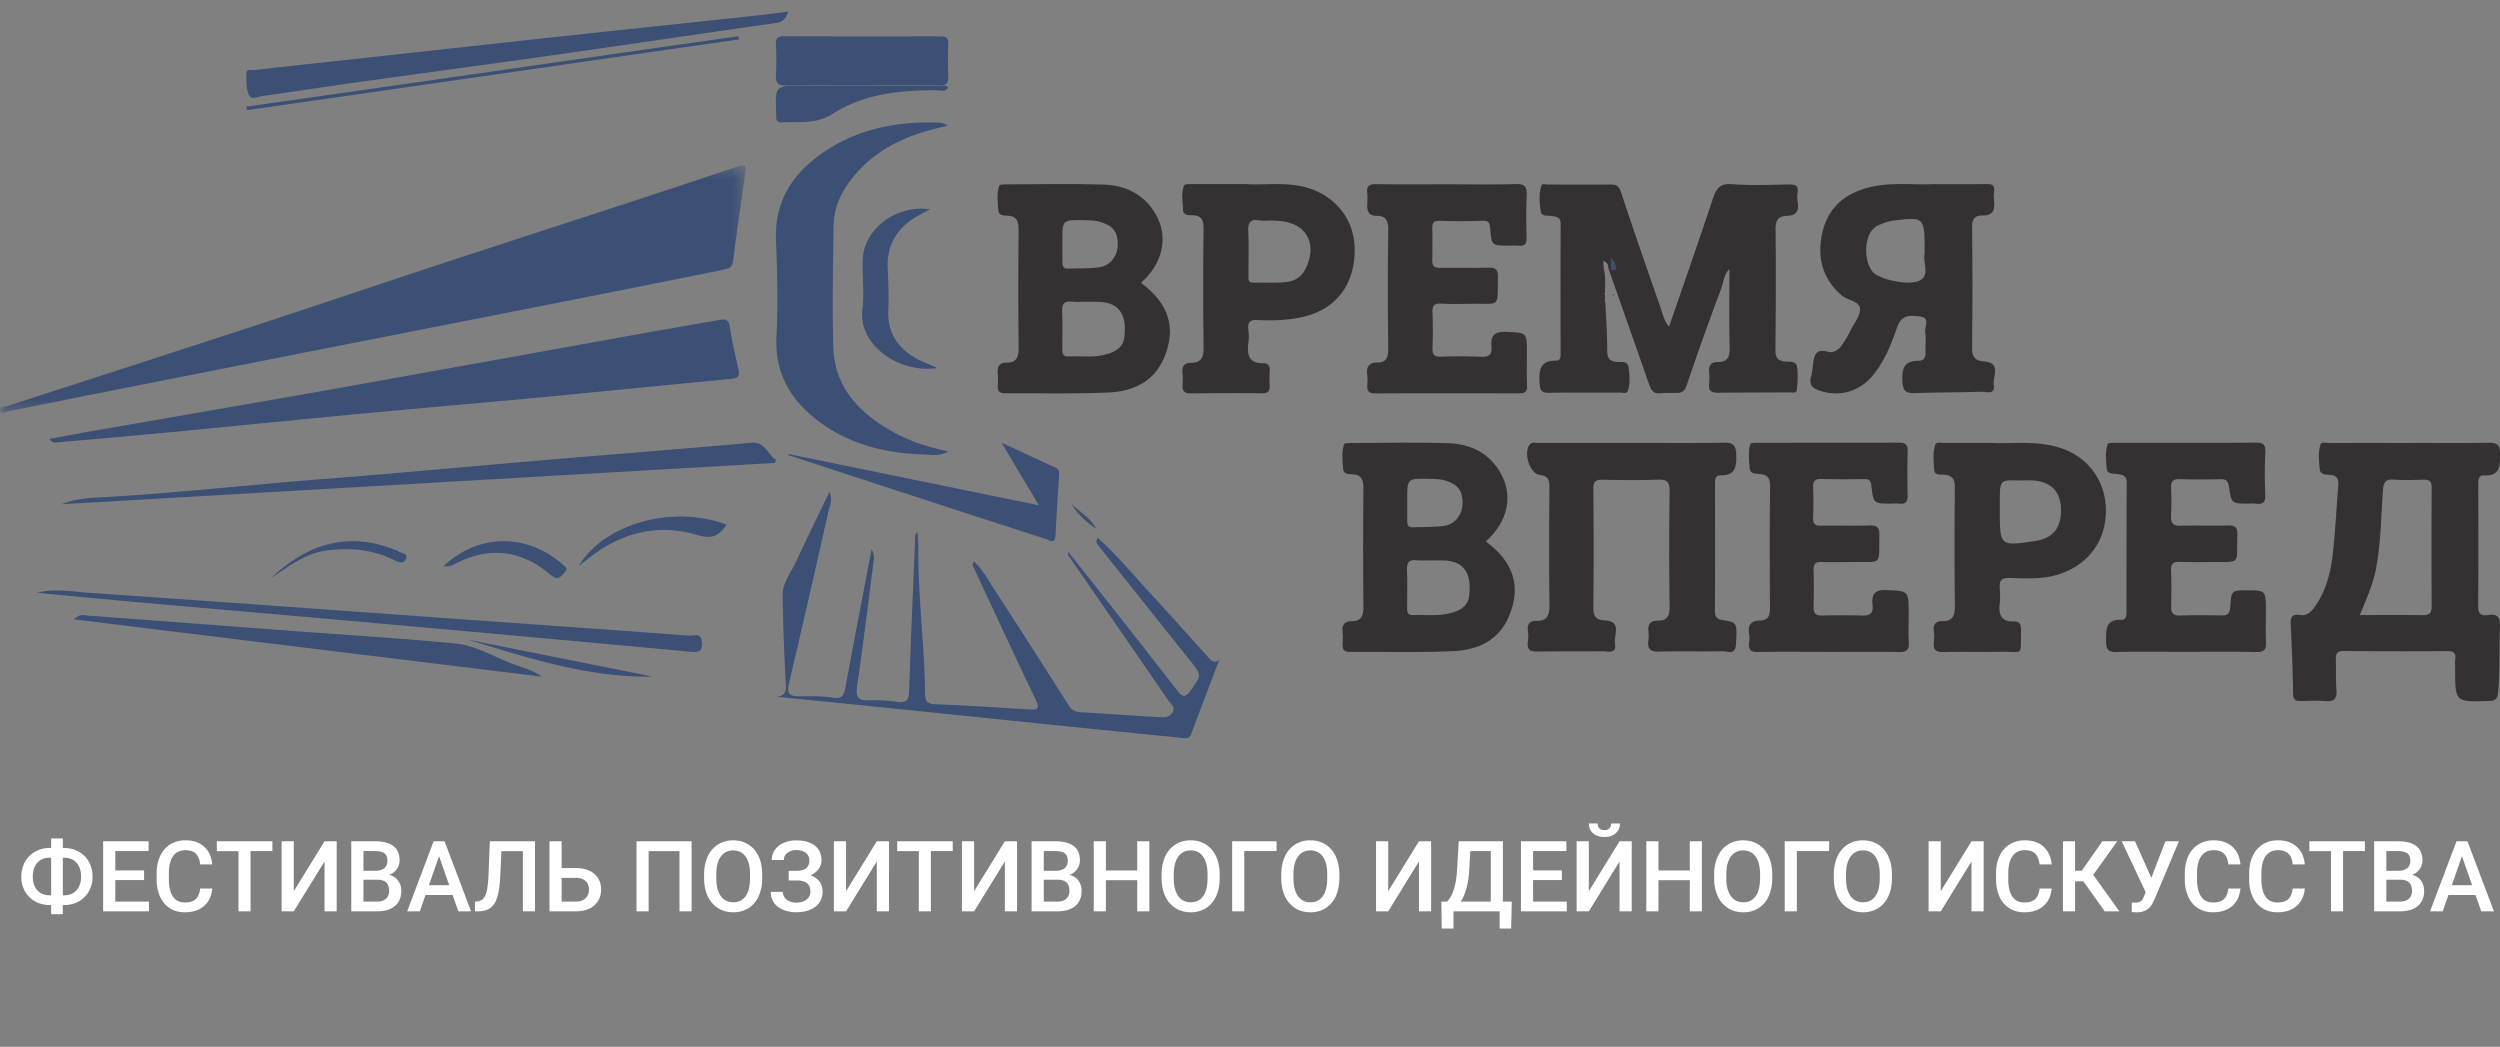 <svg width="203" height="85" fill="none" xmlns="http://www.w3.org/2000/svg"><rect width="100%" height="100%" fill="#808080" stroke="none"/><path d="M5.102 68.852h.085c.438 0 .835.099 1.192.296.36.196.638.472.836.829.2.356.3.757.3 1.203 0 .442-.1.84-.3 1.195a2.09 2.09 0 01-.828.82 2.426 2.426 0 01-1.184.297h-.101v.742h-.95v-.742H4.06c-.44 0-.84-.098-1.2-.293a2.103 2.103 0 01-.836-.824 2.403 2.403 0 01-.293-1.188c0-.445.1-.846.297-1.203.198-.356.476-.634.832-.832.357-.2.757-.3 1.2-.3h.093v-.774h.95v.774zm-1.043.792c-.438 0-.78.137-1.028.41-.245.274-.367.652-.367 1.133 0 .47.122.839.367 1.11.245.268.591.402 1.04.402h.081v-3.055H4.06zm1.043 0V72.7h.093c.438 0 .778-.136 1.02-.41.245-.273.367-.643.367-1.11 0-.476-.122-.85-.367-1.124-.242-.274-.586-.41-1.031-.41h-.082zm6.597 1.817H9.363v1.75h2.73V74H8.376v-5.688h3.691v.797H9.363v1.57H11.7v.782zm5.54.687c-.058.607-.282 1.081-.673 1.422-.39.339-.91.508-1.558.508-.453 0-.853-.107-1.2-.32a2.132 2.132 0 01-.796-.918c-.188-.396-.285-.856-.293-1.38v-.53c0-.537.095-1.01.285-1.418.19-.41.462-.724.816-.946a2.293 2.293 0 011.235-.332c.627 0 1.133.17 1.515.512.383.341.606.823.668 1.445h-.984c-.047-.408-.167-.703-.36-.882-.19-.183-.47-.274-.84-.274-.429 0-.76.158-.992.473-.229.312-.346.772-.351 1.379v.504c0 .614.11 1.083.328 1.406.221.323.544.484.969.484.388 0 .68-.087.875-.262.195-.174.319-.464.37-.87h.985zm4.878-3.039h-1.773V74h-.98v-4.89h-1.759v-.797h4.512v.796zm4.235-.796h.988V74h-.988v-4.05L23.855 74h-.988v-5.688h.988v4.055l2.497-4.055zM28.523 74v-5.688h1.95c.643 0 1.133.13 1.468.387.336.258.504.642.504 1.153 0 .26-.07.494-.21.703-.141.208-.347.37-.618.484.307.083.544.24.711.473.17.229.254.505.254.828 0 .534-.172.944-.516 1.23-.34.287-.83.43-1.468.43h-2.075zm.989-2.566v1.777h1.097c.31 0 .552-.077.727-.23.174-.154.262-.368.262-.641 0-.591-.302-.893-.907-.906h-1.18zm0-.727h.968c.308 0 .547-.069.72-.207.174-.14.26-.338.26-.594 0-.281-.08-.484-.241-.61-.16-.124-.408-.187-.746-.187h-.961v1.598zm7.242 1.969H34.55L34.09 74h-1.028l2.149-5.688h.887L38.25 74h-1.031l-.465-1.324zm-1.926-.797h1.649l-.825-2.36-.824 2.36zm8.613-3.567V74h-.984v-4.89h-1.742l-.102 2.199c-.039.687-.123 1.22-.254 1.601-.127.378-.313.654-.558.828-.245.175-.573.262-.985.262h-.25v-.79l.157-.01c.226-.022.4-.101.523-.24.125-.137.219-.345.281-.624.065-.281.111-.694.137-1.238l.11-2.785h3.667zm2.164 2.176h1.165c.416 0 .78.072 1.09.215.31.143.545.346.706.61.162.263.243.567.243.914 0 .53-.181.958-.543 1.28-.36.324-.85.488-1.473.493h-2.176v-5.688h.989v2.176zm0 .793v1.93h1.16c.334 0 .593-.09.778-.27.188-.182.281-.423.281-.722 0-.287-.09-.513-.273-.68-.183-.167-.435-.252-.758-.258h-1.188zM56.157 74h-.984v-4.89h-2.504V74h-.984v-5.688h4.472V74zm5.735-2.695c0 .557-.097 1.047-.29 1.468-.192.42-.468.743-.828.97a2.273 2.273 0 01-1.234.335c-.46 0-.872-.112-1.234-.336a2.249 2.249 0 01-.836-.965c-.196-.416-.294-.897-.297-1.441v-.32c0-.555.098-1.045.293-1.47a2.22 2.22 0 01.832-.972c.36-.226.77-.34 1.234-.34.464 0 .874.112 1.23.336.36.222.637.542.833.961.195.417.294.903.297 1.457v.317zm-.989-.297c0-.63-.12-1.114-.359-1.45-.237-.335-.574-.503-1.012-.503-.427 0-.761.168-1.004.504-.24.333-.362.806-.367 1.418v.328c0 .625.121 1.108.363 1.449.245.341.584.512 1.016.512.438 0 .773-.167 1.008-.5.237-.334.355-.82.355-1.461v-.297zm4.817-1.145a.734.734 0 00-.29-.61c-.192-.15-.454-.226-.785-.226-.283 0-.52.076-.71.227a.7.7 0 00-.286.578h-.984c0-.31.086-.586.258-.828.172-.242.41-.43.715-.563.304-.135.64-.203 1.007-.203.652 0 1.157.142 1.516.426.362.284.543.681.543 1.192 0 .257-.078.494-.234.71a1.577 1.577 0 01-.656.512c.317.11.56.276.726.5.17.221.254.498.254.828 0 .51-.195.917-.586 1.219-.39.3-.911.45-1.563.45-.4 0-.764-.072-1.09-.216-.322-.143-.566-.338-.73-.586a1.523 1.523 0 01-.242-.851h.984a.78.78 0 00.305.621c.203.167.461.25.773.25.35 0 .63-.082.84-.246a.771.771 0 00.32-.64c0-.321-.093-.553-.28-.696-.186-.146-.458-.219-.817-.219h-.668v-.781h.633c.698 0 1.047-.283 1.047-.848zm5.476-1.55h.989V74h-.989v-4.05L68.7 74h-.988v-5.688h.988v4.055l2.496-4.055zm6.164.796h-1.773V74h-.98v-4.89h-1.758v-.797h4.511v.796zm4.235-.796h.988V74h-.988v-4.05L79.098 74h-.989v-5.688h.989v4.055l2.496-4.055zM83.766 74v-5.688h1.949c.643 0 1.133.13 1.469.387.335.258.504.642.504 1.153 0 .26-.07.494-.211.703-.141.208-.347.37-.618.484.308.083.545.24.711.473.17.229.254.505.254.828 0 .534-.172.944-.515 1.23-.342.287-.831.43-1.47.43h-2.073zm.988-2.566v1.777h1.098c.31 0 .552-.077.726-.23.175-.154.262-.368.262-.641 0-.591-.302-.893-.906-.906h-1.18zm0-.727h.969c.307 0 .546-.069.718-.207.175-.14.262-.338.262-.594 0-.281-.08-.484-.242-.61-.159-.124-.408-.187-.746-.187h-.961v1.598zM93.328 74h-.984v-2.527H89.8V74h-.989v-5.688h.989v2.368h2.543v-2.368h.984V74zm5.711-2.695c0 .557-.096 1.047-.289 1.468-.193.42-.469.743-.828.97a2.273 2.273 0 01-1.234.335 2.3 2.3 0 01-1.235-.336 2.25 2.25 0 01-.836-.965c-.195-.416-.294-.897-.297-1.441v-.32c0-.555.098-1.045.293-1.47a2.22 2.22 0 01.832-.972c.36-.226.771-.34 1.235-.34.463 0 .873.112 1.23.336.36.222.637.542.832.961.195.417.294.903.297 1.457v.317zm-.988-.297c0-.63-.12-1.114-.36-1.45-.237-.335-.574-.503-1.011-.503-.427 0-.762.168-1.004.504-.24.333-.362.806-.367 1.418v.328c0 .625.12 1.108.363 1.449.245.341.583.512 1.016.512.437 0 .773-.167 1.007-.5.237-.334.356-.82.356-1.461v-.297zm5.609-1.899h-2.625V74h-.984v-5.688h3.609v.797zm5.098 2.196c0 .557-.097 1.047-.289 1.468a2.2 2.2 0 01-.828.97 2.276 2.276 0 01-1.235.335c-.461 0-.872-.112-1.234-.336a2.246 2.246 0 01-.836-.965c-.195-.416-.294-.897-.297-1.441v-.32c0-.555.098-1.045.293-1.47a2.22 2.22 0 01.832-.972 2.27 2.27 0 011.234-.34c.464 0 .874.112 1.231.336.359.222.637.542.832.961.195.417.294.903.297 1.457v.317zm-.988-.297c0-.63-.12-1.114-.36-1.45-.237-.335-.574-.503-1.012-.503-.427 0-.761.168-1.003.504-.24.333-.362.806-.368 1.418v.328c0 .625.121 1.108.364 1.449.244.341.583.512 1.015.512.438 0 .774-.167 1.008-.5.237-.334.356-.82.356-1.461v-.297zm7.449-2.695h.988V74h-.988v-4.05L112.723 74h-.989v-5.688h.989v4.055l2.496-4.055zm7.488 7.085h-.937V74h-3.747v1.398h-.953l-.031-2.187h.457c.227-.219.408-.537.543-.953.135-.42.223-.893.262-1.422l.148-2.523h3.586v4.898h.723l-.051 2.187zm-4.094-2.187h2.438v-4.102h-1.66l-.094 1.602c-.07 1.07-.298 1.904-.684 2.5zm8.211-1.75h-2.336v1.75h2.731V74H123.5v-5.688h3.691v.797h-2.703v1.57h2.336v.782zm4.684-3.148h.988V74h-.988v-4.05L129.012 74h-.989v-5.688h.989v4.055l2.496-4.055zm.031-1.45c0 .328-.115.594-.344.797-.229.203-.535.305-.918.305-.382 0-.688-.102-.918-.305a1.014 1.014 0 01-.343-.797h.711c0 .172.048.306.144.403.099.093.234.14.406.14a.558.558 0 00.403-.14c.096-.097.144-.23.144-.403h.715zM138.195 74h-.984v-2.527h-2.543V74h-.988v-5.688h.988v2.368h2.543v-2.368h.984V74zm5.711-2.695c0 .557-.096 1.047-.289 1.468a2.2 2.2 0 01-.828.97 2.273 2.273 0 01-1.234.335 2.3 2.3 0 01-1.235-.336 2.252 2.252 0 01-.836-.965c-.195-.416-.294-.897-.296-1.441v-.32c0-.555.097-1.045.292-1.47.198-.424.476-.748.832-.972.36-.226.771-.34 1.235-.34.463 0 .874.112 1.23.336.36.222.637.542.832.961.196.417.295.903.297 1.457v.317zm-.988-.297c0-.63-.12-1.114-.359-1.45-.237-.335-.575-.503-1.012-.503-.427 0-.762.168-1.004.504-.24.333-.362.806-.367 1.418v.328c0 .625.121 1.108.363 1.449.245.341.583.512 1.016.512.437 0 .773-.167 1.007-.5.237-.334.356-.82.356-1.461v-.297zm5.609-1.899h-2.625V74h-.984v-5.688h3.609v.797zm5.098 2.196c0 .557-.096 1.047-.289 1.468a2.2 2.2 0 01-.828.97 2.274 2.274 0 01-1.235.335c-.461 0-.872-.112-1.234-.336a2.252 2.252 0 01-.836-.965c-.195-.416-.294-.897-.297-1.441v-.32c0-.555.098-1.045.293-1.47a2.22 2.22 0 01.832-.972c.36-.226.771-.34 1.235-.34.463 0 .873.112 1.23.336.359.222.637.542.832.961.195.417.294.903.297 1.457v.317zm-.988-.297c0-.63-.12-1.114-.36-1.45-.237-.335-.574-.503-1.011-.503-.427 0-.762.168-1.004.504-.24.333-.362.806-.367 1.418v.328c0 .625.121 1.108.363 1.449.245.341.583.512 1.015.512.438 0 .774-.167 1.008-.5.237-.334.356-.82.356-1.461v-.297zm7.449-2.695h.988V74h-.988v-4.05L157.59 74h-.988v-5.688h.988v4.055l2.496-4.055zm6.512 3.835c-.058.607-.282 1.081-.672 1.422-.391.339-.91.508-1.559.508-.453 0-.853-.107-1.199-.32a2.134 2.134 0 01-.797-.918c-.187-.396-.285-.856-.293-1.38v-.53c0-.537.095-1.01.285-1.418.19-.41.463-.724.817-.946a2.29 2.29 0 011.234-.332c.628 0 1.133.17 1.516.512.382.341.605.823.668 1.445h-.985c-.047-.408-.166-.703-.359-.882-.19-.183-.47-.274-.84-.274-.43 0-.76.158-.992.473-.229.312-.346.772-.352 1.379v.504c0 .614.11 1.083.328 1.406.222.323.545.484.969.484.388 0 .68-.087.875-.262.196-.174.319-.464.371-.87h.985zm2.57-.585h-.672V74h-.984v-5.688h.984v2.391h.543l1.672-2.39h1.211l-1.953 2.722L172.094 74h-1.188l-1.738-2.438zm5.52-.278l1.14-2.972h1.098l-1.981 4.718-.179.356c-.261.463-.683.695-1.266.695l-.406-.023.008-.782c.062.01.173.016.332.016.281 0 .479-.12.593-.36l.203-.48-1.945-4.14h1.078l1.325 2.972zm7.238.863c-.058.607-.281 1.081-.672 1.422-.391.339-.91.508-1.559.508-.453 0-.853-.107-1.199-.32a2.134 2.134 0 01-.797-.918c-.187-.396-.285-.856-.293-1.38v-.53c0-.537.095-1.01.285-1.418a2.16 2.16 0 01.817-.946 2.293 2.293 0 011.234-.332c.628 0 1.133.17 1.516.512.383.341.605.823.668 1.445h-.985c-.046-.408-.166-.703-.359-.882-.19-.183-.47-.274-.84-.274-.43 0-.76.158-.992.473-.229.312-.346.772-.352 1.379v.504c0 .614.11 1.083.329 1.406.221.323.544.484.968.484.388 0 .68-.087.875-.262.196-.174.319-.464.371-.87h.985zm5.226 0c-.057.607-.281 1.081-.672 1.422-.39.339-.91.508-1.558.508-.453 0-.853-.107-1.199-.32a2.127 2.127 0 01-.797-.918c-.188-.396-.285-.856-.293-1.38v-.53c0-.537.095-1.01.285-1.418.19-.41.462-.724.816-.946a2.296 2.296 0 011.235-.332c.627 0 1.133.17 1.515.512.383.341.606.823.668 1.445h-.984c-.047-.408-.167-.703-.359-.882-.191-.183-.47-.274-.84-.274-.43 0-.761.158-.992.473-.23.312-.347.772-.352 1.379v.504c0 .614.109 1.083.328 1.406.221.323.544.484.969.484.388 0 .68-.087.875-.262.195-.174.319-.464.371-.87h.984zm4.879-3.039h-1.773V74h-.981v-4.89h-1.757v-.797h4.511v.796zm.75 4.891v-5.688h1.949c.644 0 1.133.13 1.469.387.336.258.504.642.504 1.153 0 .26-.07.494-.211.703a1.35 1.35 0 01-.617.484c.307.083.544.24.711.473.169.229.254.505.254.828 0 .534-.172.944-.516 1.23-.341.287-.831.43-1.469.43h-2.074zm.989-2.566v1.777h1.097c.31 0 .552-.077.727-.23.174-.154.261-.368.261-.641 0-.591-.302-.893-.906-.906h-1.179zm0-.727h.968c.308 0 .547-.069.719-.207.175-.14.262-.338.262-.594 0-.281-.081-.484-.242-.61-.159-.124-.408-.187-.747-.187h-.96v1.598zm7.242 1.969h-2.203L198.348 74h-1.028l2.149-5.688h.886L202.508 74h-1.031l-.465-1.324zm-1.926-.797h1.648l-.824-2.36-.824 2.36z" fill="#fff"/><mask id="a" maskUnits="userSpaceOnUse" x="0" y="13" width="61" height="21"><path fill-rule="evenodd" clip-rule="evenodd" d="M0 13.425h60.57v20.106H0V13.425z" fill="#fff"/></mask><g mask="url(#a)"><path fill-rule="evenodd" clip-rule="evenodd" d="M60.526 13.962c-.352 2.52-.7 4.883-1.002 7.253-.075.595-.49.624-.875.702-3.673.744-7.348 1.48-11.024 2.205-7.04 1.39-14.081 2.768-21.122 4.154-6.635 1.306-13.27 2.611-19.905 3.925-2.013.399-4.018.829-6.03 1.227-.177.035-.478.26-.557-.09-.08-.357.295-.275.467-.331 6.36-2.069 12.728-4.106 19.083-6.187 5.61-1.837 11.202-3.734 16.81-5.581 4.975-1.64 9.964-3.24 14.943-4.87 2.808-.919 5.609-1.86 8.412-2.793.496-.165.996-.354.8.386z" fill="#3B5074"/></g><path fill-rule="evenodd" clip-rule="evenodd" d="M130.323 23.927l.001.441-.055.04.084.089c.058 1.314.16 2.63.151 3.943-.004.67.212.92.855.95.314.014.82-.062.875.384.082.66.167 1.353-.069 1.997-.077.212-.408.11-.624.11-1.917.006-3.835-.02-5.753.016-.594.011-.737-.186-.772-.766-.063-1.029-.001-1.865 1.322-1.844.357.007.381-.253.381-.534-.004-3.52-.014-7.039.006-10.558.004-.569-.312-.587-.717-.653-.32-.052-.829.06-.897-.359-.111-.69-.162-1.414.045-2.102.065-.217.339-.095.52-.095 1.694 0 3.388.013 5.082-.002.463-.004.694.088.867.615 1.029 3.137 2.122 6.252 3.206 9.37.177.507.28 1.055.695 1.563 1.206-3.508 2.414-6.948 3.562-10.407.276-.832.589-1.251 1.578-1.17 1.524.123 3.066.051 4.6.024.508-.009.79.083.698.673a2.5 2.5 0 00.009.773c.113.708-.117 1.092-.875 1.104-.71.01-.932.366-.922 1.11.041 3.26.019 6.522-.01 9.783-.005.598.169.877.782.934.348.032.902-.06.973.422.093.628.049 1.287-.023 1.923-.028.24-.381.159-.593.16-1.918.012-3.836.005-5.754.032-.549.008-.853-.134-.769-.759a3.84 3.84 0 00.002-.87c-.049-.537.084-.876.705-.867.779.012.977-.405.958-1.167-.055-2.144-.019-4.29-.019-6.374-.43.375-.49 1.113-.722 1.728a242.733 242.733 0 00-2.744 7.687c-.156.458-.359.636-.794.638-.447.002-.898-.016-1.341.029-.524.053-.746-.233-.899-.669-1.11-3.172-2.225-6.341-3.339-9.512.005-.26-.098-.446-.408-.588l.039.625c.18.658.112 1.329.101 1.996l-.06.033.062.104zm61.291 26.016c1.793 0 3.454-.017 5.114.01.553.008.728-.205.725-.734a905.853 905.853 0 010-9.612c.003-.514-.18-.673-.668-.657-.801.026-1.607.047-2.405-.006-.68-.044-.838.216-.885.87-.15 2.07-.168 4.15-.533 6.204-.24 1.348-.783 2.59-1.348 3.925zm4.084-13.978c2.121 0 4.243.025 6.364-.014.698-.013.941.159.938.907-.004.973.024 1.807-1.315 1.745-.434-.02-.45.36-.45.702.004 3.307.018 6.615-.01 9.922-.006.635.257.803.8.711.844-.142.994.253.967 1.017-.062 1.729.013 3.462-.14 5.19-.044.501-.117.757-.762.776-2.734.08-2.733.113-2.731-2.635 0-.257-.027-.518.007-.77.069-.518-.148-.65-.646-.647-2.797.017-5.593.017-8.389-.01-.529-.006-.674.193-.659.672.027.833-.023 1.672.046 2.502.063.75-.234.956-.935.897-.638-.054-1.285-.026-1.927-.007-.416.012-.642-.071-.653-.572a173.092 173.092 0 00-.199-5.672c-.032-.602.148-.831.743-.74.551.086.884-.216 1.188-.636 1.056-1.452 1.381-3.135 1.546-4.859.162-1.687.256-3.38.391-5.07.041-.51-.126-.765-.678-.815-.307-.028-.796-.002-.833-.46-.054-.666-.147-1.357.064-2.002.08-.242.468-.124.716-.125 2.185-.006 4.371-.003 6.557-.003v-.004zm-63.058-.003c2.438 0 4.876.03 7.313-.017.749-.014 1.004.157 1.03.99.032 1.018-.112 1.687-1.263 1.663-.46-.01-.458.334-.458.668 0 3.447.016 6.895-.013 10.343-.006.66.361.701.81.773.999.163.992.227.904 1.924-.049.933-.687.565-1.091.574-1.718.037-3.439-.022-5.156.033-.731.025-.962-.236-.864-.938a2.63 2.63 0 00.002-.675c-.071-.605.153-.907.764-.904.726.002.968-.349.956-1.13-.048-3.124-.043-6.25-.002-9.375.01-.772-.222-.97-.944-.943-1.499.058-3.001.04-4.5.006-.563-.013-.752.154-.748.757.028 3.221.036 6.444-.003 9.666-.008.739.303.971.919.998 1.442.062.729 1.194.838 1.875.144.907-.583.623-1.012.63-1.749.024-3.5-.005-5.25.026-.573.01-.908-.1-.807-.787a3.36 3.36 0 00.002-.868c-.064-.56.116-.856.701-.838.861.026 1.063-.445 1.051-1.28-.044-3.19-.03-6.38-.006-9.57.004-.608-.1-.917-.777-1-.797-.097-1.328-1.703-.862-2.412.197-.299.512-.184.778-.184 2.563-.008 5.125-.005 7.688-.005zm23.637-15.544c0-2.808-.002-2.818-2.573-2.502-.408.05-.813.213-1.192.384-.223.101-.44.289-.578.492-.596.87-.512 2.52.139 3.292.521.619 3.049 1.178 3.875.658.76-.477.172-1.416.327-2.132.013-.06.002-.128.002-.192zm.561-5.464c1.737 0 3.104.014 4.47-.009.447-.008.672.095.614.583a3.944 3.944 0 00-.001.869c.072.687-.133 1.116-.917 1.099-.655-.014-.876.293-.87.958.033 3.255.035 6.51-.001 9.765-.007.723.207 1.076.951 1.129 1.473.104.7 1.23.808 1.904.137.86-.628.541-1.02.556-1.779.063-3.561.044-5.339.114-.761.03-1.023-.165-1.059-.98-.046-1.026.137-1.647 1.312-1.645.427 0 .599-.277.571-.717-.035-.545.059-1.106-.029-1.64-.07-.425.446-1.141-.417-1.24-.745-.087-1.492-.2-1.857.855-.479 1.381-1.018 2.763-1.977 3.928-1.071 1.3-2.66 1.773-4.27 1.255-.598-.192-.958-.477-.745-1.174.092-.304.107-.633.152-.95.096-.685.174-1.343 1.193-1.054.477.134.889-.156 1.162-.542a8.77 8.77 0 00.681-1.157c.301-.602.83-1.243.778-1.825-.052-.594-1.024-.645-1.507-1.067-1.574-1.378-1.989-3.13-1.55-5.073.484-2.133 1.969-3.298 4.084-3.746 1.707-.361 3.435-.12 4.783-.197z" fill="#353133"/><path fill-rule="evenodd" clip-rule="evenodd" d="M4 35.645c1.33-.246 2.55-.482 3.774-.695 6.635-1.158 13.276-2.29 19.908-3.47 8.442-1.5 16.878-3.041 25.317-4.56 1.803-.323 3.613-.612 5.416-.94.485-.088.748-.05.84.544.181 1.165.442 2.319.704 3.47.122.538-.014.717-.583.77-5.106.478-10.207 1.004-15.313 1.486-5.042.475-10.09.9-15.133 1.375-5.105.481-10.207 1.005-15.312 1.493-2.959.283-5.92.537-8.88.792-.195.017-.435.152-.738-.265z" fill="#3B5074"/><path fill-rule="evenodd" clip-rule="evenodd" d="M148.473 52.93c-1.912-.001-3.823-.022-5.735.011-.573.01-.79-.179-.708-.774.031-.222.037-.46-.001-.68-.128-.739.169-1.092.863-1.098.634-.005.835-.342.831-.989-.021-3.31-.031-6.62.007-9.928.009-.685-.24-.921-.817-.98-.353-.037-.818.01-.85-.528-.037-.638-.126-1.292.071-1.916.026-.082.331-.092.507-.093 3.854-.005 7.708.002 11.562-.01.502-.002.72.15.702.722a67.115 67.115 0 00-.003 3.504c.011.536-.148.796-.688.726-.212-.029-.43-.005-.646-.005-1.423 0-1.442.002-1.616-1.46-.05-.426-.198-.536-.582-.53a87.58 87.58 0 01-3.514-.01c-.487-.01-.648.18-.629.686.032.81.03 1.623-.003 2.433-.022.507.141.683.628.674 1.325-.026 2.652.025 3.977-.02.621-.021.789.204.776.834-.052 2.435.253 2.115-2.017 2.133-.893.008-1.788.028-2.682.004-.461-.013-.663.12-.645.65.035 1.006.023 2.012.004 3.018-.009.506.187.686.662.677 1.11-.024 2.22-.035 3.329.001.598.019.867-.196.794-.837-.099-.875.163-1.272 1.112-1.231 1.819.077 1.821.016 1.821 1.967 0 .746-.037 1.495.012 2.238.043.65-.188.836-.788.825-1.911-.033-3.822-.012-5.734-.014zm-30.94-37.965c1.859 0 3.719.037 5.575-.02.724-.02.895.232.861.937-.054 1.13-.037 2.265-.01 3.397.011.495-.124.725-.624.671-.276-.03-.557-.005-.836-.005-1.353 0-1.381.002-1.494-1.391-.04-.5-.155-.65-.654-.629a43.24 43.24 0 01-3.437.005c-.454-.016-.617.128-.612.582a67.35 67.35 0 01-.003 2.62c-.013.535.239.63.686.621 1.3-.023 2.603.014 3.903-.017.561-.014.755.17.742.776-.049 2.476.23 2.135-2.005 2.154-.867.008-1.737.042-2.602-.012-.6-.038-.732.2-.706.774.042.936.039 1.878.001 2.814-.022.545.139.74.673.721a38.883 38.883 0 013.252.007c.619.032.933-.131.864-.82-.103-1.028.371-1.252 1.292-1.2 1.581.09 1.584.024 1.586 1.706 0 .874-.032 1.749.013 2.62.027.536-.172.667-.639.665a1576.13 1576.13 0 00-11.71.003c-.507.003-.656-.207-.622-.684.017-.257.033-.522-.004-.775-.099-.66.114-1.052.789-1.046.791.007.92-.433.912-1.17-.037-3.203-.04-6.408.002-9.61.01-.732-.208-1.138-.886-1.13-.688.008-.851-.35-.817-.96.016-.29.036-.587-.001-.873-.082-.635.212-.75.749-.742 1.921.027 3.842.01 5.762.01zm59.92 37.963c-1.86 0-3.72-.025-5.579.013-.624.013-.859-.136-.861-.848-.003-.967-.049-1.824 1.242-1.764.36.017.413-.315.413-.63.004-3.504.003-7.007.021-10.51.003-.62-.394-.641-.8-.702-.324-.047-.784.024-.822-.433-.055-.663-.15-1.354.08-2 .035-.098.393-.098.601-.098 3.812-.004 7.625.012 11.438-.012.603-.004.795.154.759.81a36.474 36.474 0 00-.005 3.405c.025.622-.194.818-.748.738-.213-.03-.433-.005-.65-.005-1.327-.001-1.352.003-1.547-1.338-.07-.476-.206-.66-.688-.645a56.677 56.677 0 01-3.347-.004c-.548-.016-.692.228-.668.758a25.3 25.3 0 01-.005 2.238c-.028.594.191.8.756.786 1.301-.03 2.604.012 3.904-.022.571-.015.752.184.728.784-.093 2.395.389 2.176-2.075 2.188-.869.005-1.737.018-2.604-.015-.509-.02-.728.14-.707.71.037.972.024 1.946.008 2.92-.009.534.185.744.715.728a58.358 58.358 0 013.347-.004c.502.013.705-.133.74-.697.084-1.345.115-1.342 1.34-1.343 1.549 0 1.549 0 1.549 1.65 0 .845-.031 1.69.009 2.53.03.623-.149.842-.779.828-1.921-.044-3.843-.016-5.765-.017z" fill="#353133"/><path fill-rule="evenodd" clip-rule="evenodd" d="M164.038 39.013c-1.652-.044-1.652-.044-1.652 1.663v.773c0 2.91 0 2.91 2.893 2.477 1.414-.211 2.105-1.069 2.074-2.573-.029-1.405-.769-2.203-2.194-2.334-.37-.035-.747-.006-1.121-.006zm-2.373-3.05c1.767.096 3.839-.244 5.844.48 2.212.8 3.567 2.83 3.488 5.212-.09 2.678-1.818 4.378-3.928 5.013-1.288.388-2.598.294-3.901.264-.635-.015-.837.206-.789.823.033.416.047.842-.001 1.256-.109.919.131 1.487 1.149 1.447.497-.02.597.304.584.765-.061 2.12.258 1.668-1.594 1.702-1.561.029-3.125-.018-4.686.019-.599.014-.885-.148-.803-.807a3.564 3.564 0 000-.87c-.072-.578.153-.84.716-.834.816.01.998-.454.99-1.235a456.725 456.725 0 01-.003-9.582c.007-.674-.159-.998-.854-1.072-.26-.027-.792.11-.821-.407-.036-.67-.141-1.363.084-2.01.094-.27.444-.16.685-.161 1.186-.007 2.374-.003 3.84-.003zm-58.399-18.056c-.461 0-.718.039-.959-.007-.716-.136-.994.102-.951.898.063 1.159.014 2.325.02 3.488.002.304-.095.68.417.667.903-.022 1.816.05 2.707-.062.597-.075 1.155-.371 1.484-1.015 1.039-2.032.129-3.767-2.092-3.936-.279-.021-.558-.03-.626-.033zm-2.164-2.962c1.425.114 3.151-.192 4.855.248 2.42.623 4.02 2.583 4.043 5.03.026 2.764-1.411 4.761-3.911 5.434-1.315.354-2.659.39-4.002.329-.59-.027-.79.171-.722.764a4.4 4.4 0 01.005 1.07c-.134 1.004.044 1.705 1.235 1.67.345-.01.539.239.5.653-.036.386-.025.78-.004 1.168.027.466-.166.626-.607.623a321.248 321.248 0 00-5.824.01c-.504.006-.673-.21-.646-.695.018-.324.036-.654-.004-.973-.07-.543.181-.814.656-.813.934.002 1.072-.508 1.059-1.362-.048-3.15-.04-6.3-.004-9.449.008-.745-.12-1.176-.94-1.174-.267.001-.724-.013-.73-.44-.012-.669-.18-1.362.1-2 .047-.106.401-.088.613-.089 1.347-.007 2.694-.004 4.328-.004z" fill="#353133"/><path fill-rule="evenodd" clip-rule="evenodd" d="M63 56.57c.693-.023.847-.348.81-1.015a174.505 174.505 0 01-.26-7.224c-.014-1.009.672-1.821 1.078-2.703.856-1.86 1.766-3.693 2.725-5.684.276.654.019 1.123-.081 1.567-1.05 4.672-2.114 9.342-3.213 14.004-.185.784.038 1.03.798 1.026.92-.005 1.854-.038 2.754.11.779.128.92-.214 1.034-.829.689-3.707 1.4-7.41 2.124-11.215.312.49.173.924.121 1.333-.418 3.27-.824 6.541-1.296 9.803-.12.837.068 1.147.936 1.116a14.18 14.18 0 012.364.133c.734.095.905-.177.927-.877.133-4.09.316-8.178.484-12.267.009-.214-.044-.446.186-.668.029.405.082.767.078 1.127-.054 3.991.501 7.954.547 11.94.006.516.037.903.745.932 2.57.107 5.138.261 7.704.43.741.049.869-.091.529-.802-1.737-3.628-3.425-7.279-5.125-10.925-.017-.038.038-.11.111-.302.733.676 1.155 1.507 1.65 2.268a956.324 956.324 0 016.05 9.431c.26.411.558.53 1.008.557 2.122.12 4.243.278 6.365.398.362.021.753.05 1.025-.345.329-.478-.116-.722-.296-.986-2.7-3.946-5.426-7.875-8.141-11.811-.026-.036-.003-.105-.003-.291 1.532 1.94 3.003 3.795 4.465 5.655 1.467 1.868 2.926 3.742 4.39 5.612.355.453.6.699 1.084.005.885-1.266.937-1.212-.071-2.47-2.454-3.066-4.896-6.142-7.344-9.213-.157-.197-.354-.377-.132-.72 1.613 1.447 2.978 3.106 4.431 4.68 1.508 1.632 2.983 3.294 4.48 4.938.218.24.415.638.959.31-.76 1.994-1.525 3.984-2.27 5.984-.18.483-.541.355-.871.323-3.382-.336-6.763-.675-10.144-1.02-4.862-.498-9.723-1.003-14.586-1.5-2.709-.277-5.419-.544-8.129-.815zm13.939-46.349c-2.87.592-5.472 1.632-7.426 3.87-1.074 1.229-1.806 2.608-1.827 4.248-.042 3.304-.13 6.612-.014 9.912.112 3.194 2.083 5.277 4.789 6.79 1.367.766 2.843 1.262 4.539 1.608-.722.425-1.342.27-1.918.256-3.456-.094-6.654-.953-9.294-3.258-1.922-1.678-2.865-3.74-2.738-6.339.127-2.574.073-5.162-.04-7.738-.16-3.619 1.744-6.005 4.698-7.728 2.517-1.47 5.328-1.957 8.242-1.892.346.008.687.023.989.271zM64 .944c-.198.665-.514.855-1.007.925-5.969.85-11.932 1.737-17.901 2.585-5.412.769-10.829 1.494-16.242 2.251-2.519.353-5.033.742-7.551 1.095-.377.053-.918.358-1.105-.121-.206-.525-.206-1.167-.186-1.754.012-.347.412-.209.628-.233 3.025-.345 6.053-.667 9.08-.999 5.306-.58 10.61-1.17 15.918-1.744 5.214-.564 10.43-1.112 15.645-1.67.871-.095 1.74-.214 2.721-.335zm-1.065 36.643L5 40.944c1.23-.512 2.536-.52 3.807-.595 5.803-.343 11.58-.998 17.373-1.447 6.109-.474 12.21-1.05 18.316-1.567 5.504-.466 11.012-.889 16.513-1.384 1.143-.102 1.304.96 1.991 1.378l-.065.258zM70.04 6.932c-2.074 0-4.15-.02-6.224.011-.588.009-.851-.16-.812-.855a23.42 23.42 0 000-2.45c-.027-.562.185-.695.65-.694 4.242.014 8.485.015 12.728.004.415 0 .628.103.614.617a47.39 47.39 0 00.003 2.655c.017.597-.236.73-.733.724-2.075-.025-4.15-.01-6.225-.012zM3 48.133c1.461-.378 2.89-.087 4.309.01 10.161.69 20.318 1.437 30.477 2.163 6.063.433 12.127.854 18.188 1.309.354.026.958-.266 1.018.508.046.598-.087.875-.767.813a7904.23 7904.23 0 00-24.72-2.25c-6.844-.613-13.691-1.2-20.536-1.807-2.657-.236-5.313-.497-7.969-.746z" fill="#3B5074"/><path fill-rule="evenodd" clip-rule="evenodd" d="M64.018 36.866l20.333 4.165-3.023-5.087c1.617.751 2.98 1.395 4.355 2.012.349.157.326.408.309.688-.096 1.613-.204 3.226-.283 4.84-.037.758-.503.372-.787.28-3.656-1.173-7.307-2.364-10.959-3.555-3.322-1.083-6.642-2.171-9.963-3.257l.018-.086zM6 50.294c.492-.482.818-.333 1.118-.31 5.605.417 11.208.843 16.813 1.264 4.36.327 8.724.582 13.075 1.007 1.613.158 3.078 1.068 4.607 1.645.772.291 1.593.487 2.387 1.044l-38-4.65zm69.516-33.302c-.654.377-1.199.624-1.654.966-1.323.994-1.847 2.3-1.779 3.834.051 1.135.092 2.274.046 3.408-.081 2.022.962 3.377 2.936 4.229.308.133.62.26.928.393.012.006.005.049.006.074-2.973.412-6.344-1.87-5.97-4.793.166-1.303-.016-2.64.019-3.96.066-2.5 2.665-4.541 5.468-4.15zM77 7.13c-.26.374-.636.2-.953.199-2.951-.004-5.883.277-8.43 1.912-1.366.877-2.736.607-4.13.701-.31.022-.466-.124-.459-.448a4.525 4.525 0 00-.002-.288c-.085-2.245-.085-2.248 2.069-2.247 3.708.003 7.416.006 11.124.02.258.001.562-.144.781.151zM59 42.606c-.588.875-1.173 1.201-2.34.848-3.27-.987-6.22-.192-8.825 1.852-.247.194-.499.381-.835.638 2.086-3.448 7.658-4.982 12-3.338zm-23 3.371c2.857-2.659 6.729-2.715 9.7-.135.182.158.473.325.165.615-.26.244-.47.693-.936.38-.288-.193-.545-.433-.828-.636-2.265-1.627-4.626-1.697-7.065-.456-.515.263-.516.262-1.036.232zm17 8.963c-5.23.096-10.1-1.515-15-2.996l15 2.996zm-31-7.996c3.003-2.812 6.248-3.798 10.045-2.309.09.036.206.043.27.105.223.213.832.144.652.621-.183.489-.598.294-.975.11-1.746-.857-3.568-1.025-5.496-.766-1.72.23-2.973 1.241-4.496 2.24zM20 8.655c3.886-.526 36.084-5.185 39.971-5.71l.029.263c-3.884.534-36.08 5.202-39.963 5.736A57.006 57.006 0 0020 8.655zm67 32.289c.72.633 1.608 1.154 2 2-.807-.574-1.517-1.213-2-2zm43.836-19l-.039-1c.308.228.41.524.406.942l-.367.058zm.176 2.068a4.316 4.316 0 00-.062-.103l.06-.032.04.067-.038.068z" fill="#3B5074"/><path fill-rule="evenodd" clip-rule="evenodd" d="M131.035 24.008a6.899 6.899 0 00-.085-.087l.055-.04c.048.034.058.076.03.127z" fill="#3B5074"/><path fill-rule="evenodd" clip-rule="evenodd" d="M119.287 48.438c-.103.767-.693 1.1-1.341 1.304-1.057.332-2.144.154-3.218.2-.465.02-.47-.303-.47-.64-.001-1.004.035-2.01-.012-3.01-.031-.654.2-.867.795-.8.367.042.741.009 1.111.009v.006c.34 0 .68-.004 1.019 0 1.951.024 2.325 1.36 2.116 2.931zM116 38.878c.457.01.916.004 1.369.146 1.024.323 1.404.811 1.394 1.863-.009.876-.599 1.682-1.491 1.812-.851.123-1.724.082-2.588.114-.41.014-.417-.284-.417-.589v-1.553c-.01-1.822-.01-1.828 1.733-1.793zm4.648 5.09c1.814-1.625 2.262-3.763 1.166-5.62-.958-1.627-2.487-2.307-4.218-2.36-2.645-.084-5.295-.022-7.943-.015-.178 0-.483.009-.513.095-.22.65-.126 1.336-.079 2.004.031.43.431.428.724.438.77.025.934.449.926 1.191-.034 3.17-.036 6.342.001 9.512.009.775-.158 1.237-.968 1.23-.594-.005-.801.315-.727.914.039.319.022.647.003.97-.027.469.177.608.608.605 2.811-.022 5.626.074 8.43-.064 1.905-.093 3.632-.824 4.478-2.843 1.006-2.401.376-4.39-1.888-6.058zm-29.361-16.53c-.103.768-.693 1.1-1.34 1.304-1.058.333-2.145.154-3.22.2-.464.02-.469-.303-.469-.64 0-1.004.035-2.009-.012-3.01-.031-.654.2-.867.795-.8.367.042.74.008 1.111.008v.007c.34 0 .68-.004 1.02 0 1.95.024 2.324 1.36 2.115 2.931zm-3.288-9.56c.459.01.917.004 1.37.147 1.024.322 1.404.81 1.394 1.862-.009.875-.599 1.682-1.491 1.812-.85.124-1.724.082-2.587.113-.41.016-.419-.283-.419-.588v-1.553c-.009-1.822-.009-1.828 1.733-1.793zm4.65 5.09c1.813-1.625 2.261-3.762 1.165-5.621-.958-1.626-2.487-2.306-4.218-2.36-2.645-.082-5.295-.021-7.943-.015-.178 0-.484.01-.512.096-.222.65-.128 1.335-.08 2.004.03.43.432.428.724.438.77.026.934.449.926 1.191-.034 3.17-.035 6.342.001 9.512.009.775-.158 1.237-.968 1.23-.595-.004-.8.314-.727.914.038.319.022.647.004.97-.028.469.176.608.607.605 2.81-.022 5.626.074 8.43-.064 1.905-.093 3.632-.824 4.478-2.843 1.006-2.401.376-4.39-1.888-6.057z" fill="#353133"/></svg>
